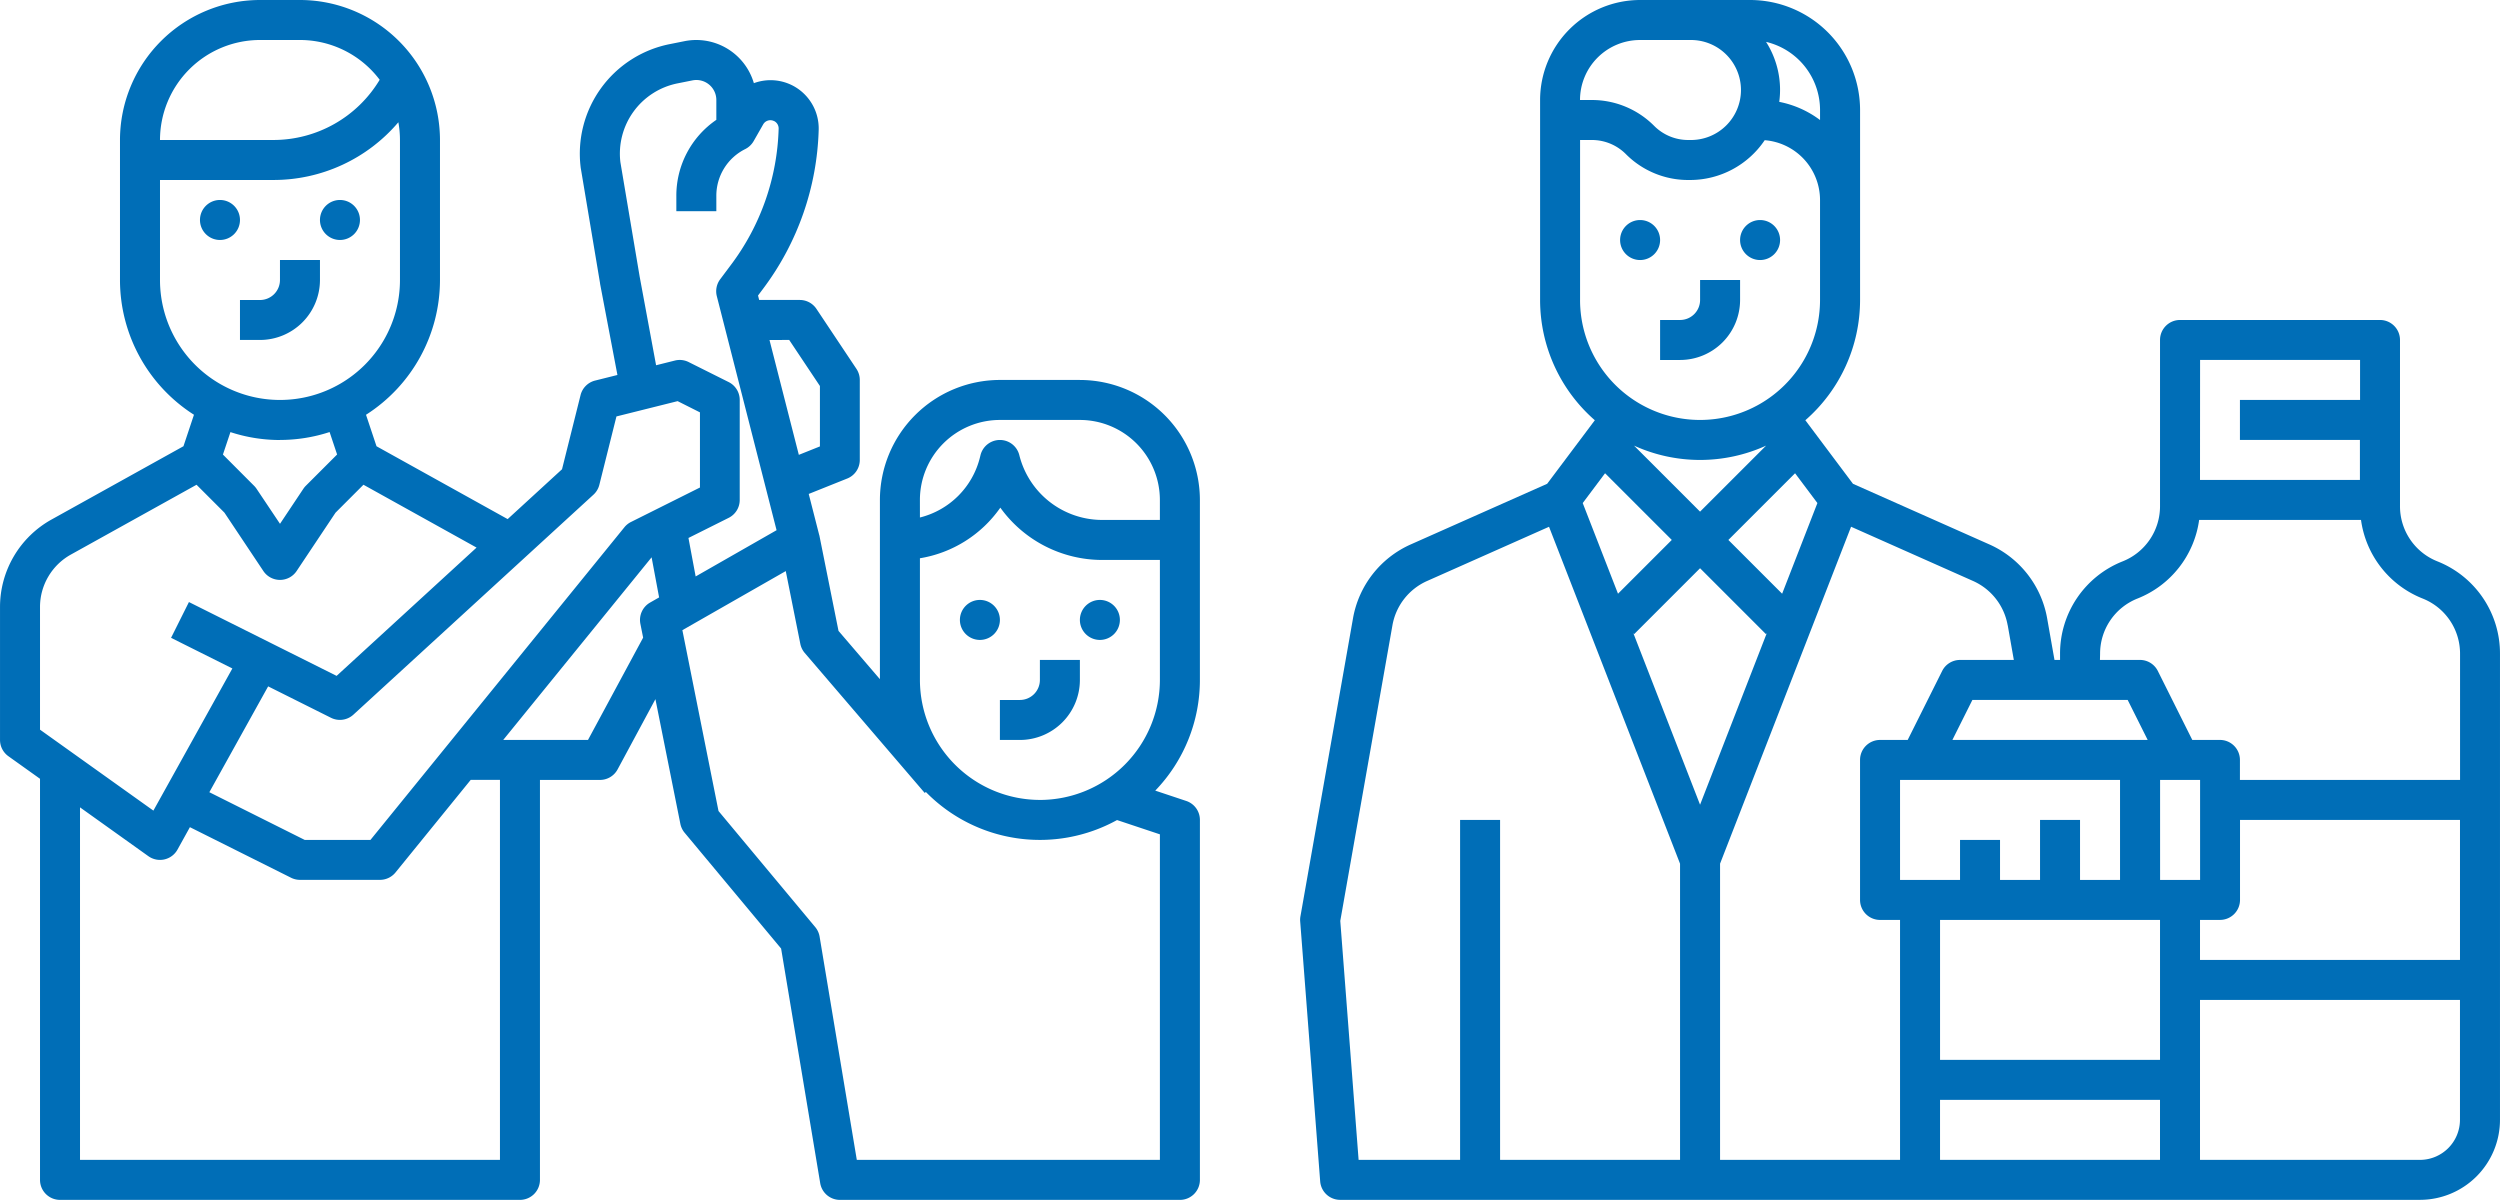 <svg xmlns="http://www.w3.org/2000/svg" width="155.893" height="74.821" viewBox="0 0 155.893 74.821">
  <g id="Grupo_1126" data-name="Grupo 1126" transform="translate(-516.5 -1826.958)">
    <g id="noun-physical-therapist-3307837" transform="translate(516.5 1826.958)">
      <path id="Caminho_1366" data-name="Caminho 1366" d="M192.5,136.238h1.247a3.744,3.744,0,0,0,3.741-3.741V131.25h-2.494V132.5a1.248,1.248,0,0,1-1.247,1.247H192.5Z" transform="translate(-177.536 -115.039)" fill="#006eb7"/>
      <path id="Caminho_1367" data-name="Caminho 1367" d="M177.494,106.247A1.247,1.247,0,1,1,176.247,105a1.247,1.247,0,0,1,1.247,1.247" transform="translate(-162.53 -92.53)" fill="#006eb7"/>
      <path id="Caminho_1368" data-name="Caminho 1368" d="M229.994,106.247A1.247,1.247,0,1,1,228.747,105a1.247,1.247,0,0,1,1.247,1.247" transform="translate(-207.548 -92.53)" fill="#006eb7"/>
      <path id="Caminho_1369" data-name="Caminho 1369" d="M527.494,307.5a1.248,1.248,0,0,1-1.247,1.247H525v2.494h1.247a3.744,3.744,0,0,0,3.741-3.741V306.25h-2.494Z" transform="translate(-462.649 -265.099)" fill="#006eb7"/>
      <path id="Caminho_1370" data-name="Caminho 1370" d="M154.838,41.193H149.85a7.491,7.491,0,0,0-7.482,7.482V59.853l-2.582-3.012L138.6,50.925c0-.022-.011-.042-.017-.063h0l-.654-2.561,2.4-.961h0a1.247,1.247,0,0,0,.784-1.158V41.193a1.246,1.246,0,0,0-.209-.691l-2.494-3.741a1.247,1.247,0,0,0-1.038-.556h-2.534l-.071-.277.314-.419a17.3,17.3,0,0,0,3.469-9.914,3.014,3.014,0,0,0-1.663-2.78l-.013-.006a3,3,0,0,0-2.366-.123,3.742,3.742,0,0,0-4.325-2.619l-.929.186a6.965,6.965,0,0,0-5.545,7.694c0,.017,0,.035.008.052l1.2,7.165c0,.008,0,.016,0,.023L126,40.883l-1.392.348h0a1.246,1.246,0,0,0-.907.907l-1.156,4.624-3.39,3.108-8.178-4.543-.655-1.963h0a9.975,9.975,0,0,0,4.613-8.405V26.229A8.739,8.739,0,0,0,106.2,17.5H103.71a8.739,8.739,0,0,0-8.729,8.729v8.729a9.975,9.975,0,0,0,4.613,8.405l-.655,1.963L90.706,49.9A6.24,6.24,0,0,0,87.5,55.352V63.64a1.247,1.247,0,0,0,.522,1.015l1.972,1.408V91.074a1.247,1.247,0,0,0,1.247,1.247h28.681a1.247,1.247,0,0,0,1.247-1.247V66.134h3.741a1.246,1.246,0,0,0,1.1-.656l2.359-4.381,1.555,7.775h0a1.253,1.253,0,0,0,.265.554l6.018,7.223,2.438,14.631h0a1.248,1.248,0,0,0,1.23,1.042h21.2a1.247,1.247,0,0,0,1.247-1.247V68.628a1.247,1.247,0,0,0-.853-1.183l-1.931-.644h0a9.941,9.941,0,0,0,2.783-6.9V48.676a7.491,7.491,0,0,0-7.482-7.482Zm-9.976,7.482a4.993,4.993,0,0,1,4.988-4.988h4.988a4.993,4.993,0,0,1,4.988,4.988v1.247h-3.587a5.33,5.33,0,0,1-5.179-4.043,1.247,1.247,0,0,0-2.419,0l-.037.149a5.132,5.132,0,0,1-3.741,3.742Zm-8.15-9.976,1.915,2.871v3.767l-1.315.526L135.482,38.7Zm-9.327-3.959-1.2-7.126h0a4.471,4.471,0,0,1,3.563-4.915l.929-.186a1.246,1.246,0,0,1,1.491,1.223v1.237h0a5.725,5.725,0,0,0-2.494,4.745v.953h2.494v-.953a3.246,3.246,0,0,1,1.8-2.921,1.25,1.25,0,0,0,.524-.494l.6-1.052a.515.515,0,0,1,.676-.2l.007,0a.514.514,0,0,1,.278.471,14.812,14.812,0,0,1-2.972,8.492l-.673.9a1.247,1.247,0,0,0-.21,1.057l3.726,14.591-5.046,2.884-.449-2.4,2.508-1.254h0a1.246,1.246,0,0,0,.689-1.115V42.44a1.246,1.246,0,0,0-.689-1.115l-2.494-1.247a1.243,1.243,0,0,0-.86-.095l-1.172.293Zm-2.879,13.607a1.245,1.245,0,0,0,.367-.617l1.066-4.262,3.815-.954,1.392.7V47.9l-4.3,2.149h0a1.244,1.244,0,0,0-.41.328L110.6,69.875h-4.1L100.553,66.9l3.667-6.6,3.92,1.96h0a1.246,1.246,0,0,0,1.4-.2ZM103.711,19.994H106.2a6.228,6.228,0,0,1,4.975,2.481,7.728,7.728,0,0,1-6.655,3.754H97.476a6.242,6.242,0,0,1,6.235-6.235ZM97.476,34.958V28.723h7.049a10.207,10.207,0,0,0,7.815-3.6,6.244,6.244,0,0,1,.1,1.106v8.729a7.482,7.482,0,0,1-14.964,0Zm7.482,9.976a9.949,9.949,0,0,0,3.094-.493l.468,1.4-1.949,1.949a1.251,1.251,0,0,0-.156.19l-1.456,2.184L103.5,47.984a1.249,1.249,0,0,0-.156-.19L101.4,45.845l.468-1.4a9.949,9.949,0,0,0,3.094.493ZM89.994,55.351a3.742,3.742,0,0,1,1.925-3.27l7.835-4.353,1.741,1.741,2.426,3.638h0a1.248,1.248,0,0,0,2.075,0l2.426-3.638,1.741-1.742,7.053,3.919-8.727,8-4.22-2.11-4.988-2.494-1.115,2.231,3.823,1.911-4.925,8.864L89.994,63Zm28.681,34.476H92.488V67.844l4.263,3.045a1.247,1.247,0,0,0,1.815-.409l.775-1.4,6.306,3.153h0a1.244,1.244,0,0,0,.558.132h4.988a1.248,1.248,0,0,0,.968-.46l4.691-5.775h1.823Zm5.49-26.187h-5.286l9.252-11.387.468,2.5-.567.324h0a1.247,1.247,0,0,0-.6,1.327l.171.858Zm35.662,26.187h-18.9l-2.32-13.922a1.249,1.249,0,0,0-.272-.593l-6.032-7.239L130.05,56.795l6.447-3.684.908,4.539h0a1.251,1.251,0,0,0,.276.567l7.482,8.729.07-.06h0a9.954,9.954,0,0,0,11.921,1.75l2.673.891Zm-7.482-22.446a7.491,7.491,0,0,1-7.482-7.482V52.312a7.621,7.621,0,0,0,5.014-3.156,7.823,7.823,0,0,0,6.363,3.261h3.587V59.9a7.491,7.491,0,0,1-7.482,7.482Z" transform="translate(-87.499 -17.5)" fill="#006eb7"/>
      <path id="Caminho_1371" data-name="Caminho 1371" d="M509.994,281.247A1.247,1.247,0,1,1,508.747,280a1.247,1.247,0,0,1,1.247,1.247" transform="translate(-447.643 -242.59)" fill="#006eb7"/>
      <path id="Caminho_1372" data-name="Caminho 1372" d="M562.494,281.247A1.247,1.247,0,1,1,561.247,280a1.247,1.247,0,0,1,1.247,1.247" transform="translate(-492.661 -242.59)" fill="#006eb7"/>
    </g>
    <g id="noun-pharmacist-3307833" transform="translate(597.572 1826.958)">
      <path id="Caminho_1328" data-name="Caminho 1328" d="M245,144.988h1.247a3.744,3.744,0,0,0,3.741-3.741V140h-2.494v1.247a1.248,1.248,0,0,1-1.247,1.247H245Z" transform="translate(-222.553 -122.541)" fill="#006eb7"/>
      <path id="Caminho_1329" data-name="Caminho 1329" d="M229.994,115a1.247,1.247,0,1,1-1.247-1.247A1.247,1.247,0,0,1,229.994,115" transform="translate(-207.547 -100.032)" fill="#006eb7"/>
      <path id="Caminho_1330" data-name="Caminho 1330" d="M282.494,115a1.247,1.247,0,1,1-1.247-1.247A1.247,1.247,0,0,1,282.494,115" transform="translate(-252.565 -100.032)" fill="#006eb7"/>
      <path id="Caminho_1331" data-name="Caminho 1331" d="M158.415,52.5a3.694,3.694,0,0,1-2.334-3.446V38.695a1.247,1.247,0,0,0-1.247-1.247h-12.47a1.247,1.247,0,0,0-1.247,1.247v10.36a3.694,3.694,0,0,1-2.334,3.446,6.178,6.178,0,0,0-3.9,5.762v.384h-.347l-.457-2.591h0a6.227,6.227,0,0,0-3.608-4.614l-8.5-3.778L119,43.7a9.954,9.954,0,0,0,3.413-7.5V24.354a6.867,6.867,0,0,0-6.859-6.859h-6.859a6.242,6.242,0,0,0-6.235,6.235V36.2a9.953,9.953,0,0,0,3.413,7.5L102.9,47.663l-8.5,3.778a6.224,6.224,0,0,0-3.607,4.614L87.515,74.64h0a1.222,1.222,0,0,0-.015.312l1.247,16.211a1.247,1.247,0,0,0,1.243,1.151h67.338a4.993,4.993,0,0,0,4.988-4.988V58.263a6.178,6.178,0,0,0-3.9-5.762Zm-14.8-12.559h9.976v2.494H146.1v2.494h7.482v2.494H143.61Zm-6.235,18.322a3.694,3.694,0,0,1,2.334-3.446,6.172,6.172,0,0,0,3.842-4.9h10.094a6.172,6.172,0,0,0,3.842,4.9,3.694,3.694,0,0,1,2.334,3.446v7.866H146.1V64.882a1.247,1.247,0,0,0-1.247-1.247h-1.724l-2.149-4.3a1.246,1.246,0,0,0-1.115-.689h-2.494Zm3.741,14.1V66.129h2.494v6.235ZM128.17,63.635l1.247-2.494H139.1l1.247,2.494Zm10.453,2.494v6.235h-2.494V68.623h-2.494v3.741H131.14V69.87h-2.494v2.494h-3.741V66.129ZM127.4,74.858h13.717v8.729H127.4Zm16.211,0h1.247a1.247,1.247,0,0,0,1.247-1.247V68.623h13.717v8.729H143.61Zm-11.99-18.369.38,2.158h-3.355a1.246,1.246,0,0,0-1.115.689l-2.149,4.3h-1.724a1.247,1.247,0,0,0-1.247,1.247v8.729a1.247,1.247,0,0,0,1.247,1.247h1.247V89.822H113.682V71.351l8.17-21.01,7.6,3.379h0a3.735,3.735,0,0,1,2.165,2.769Zm-14.068-1.971L114.2,51.165l4.159-4.159,1.393,1.858Zm-1-9.235L112.435,49.4l-4.117-4.117a9.938,9.938,0,0,0,8.235,0Zm-5.881,5.881-3.354,3.354-2.2-5.654,1.393-1.858Zm-2.343,5.87,4.106-4.106,4.106,4.106.053-.053-4.159,10.695-4.159-10.694Zm11.588-32.68v.626a6.211,6.211,0,0,0-2.544-1.133,5.57,5.57,0,0,0-.823-3.741,4.371,4.371,0,0,1,3.367,4.248ZM108.694,19.99h3.118a3.118,3.118,0,1,1,0,6.235H111.7a2.992,2.992,0,0,1-2.129-.882,5.469,5.469,0,0,0-3.892-1.612h-.73a3.744,3.744,0,0,1,3.741-3.741ZM104.953,36.2V26.225h.73a2.992,2.992,0,0,1,2.129.882,5.469,5.469,0,0,0,3.892,1.612h.107a5.609,5.609,0,0,0,4.655-2.482,3.746,3.746,0,0,1,3.45,3.729V36.2a7.482,7.482,0,0,1-14.964,0ZM97.471,68.623v21.2H91.143L90,74.92l3.252-18.43a3.735,3.735,0,0,1,2.165-2.768l7.6-3.379,8.17,21.01V89.823H99.965v-21.2Zm29.928,21.2V86.081h13.717v3.741Zm29.928,0H143.61V79.846h16.211v7.482a2.5,2.5,0,0,1-2.494,2.494Z" transform="translate(-87.496 -17.495)" fill="#006eb7"/>
    </g>
  </g>
</svg>
